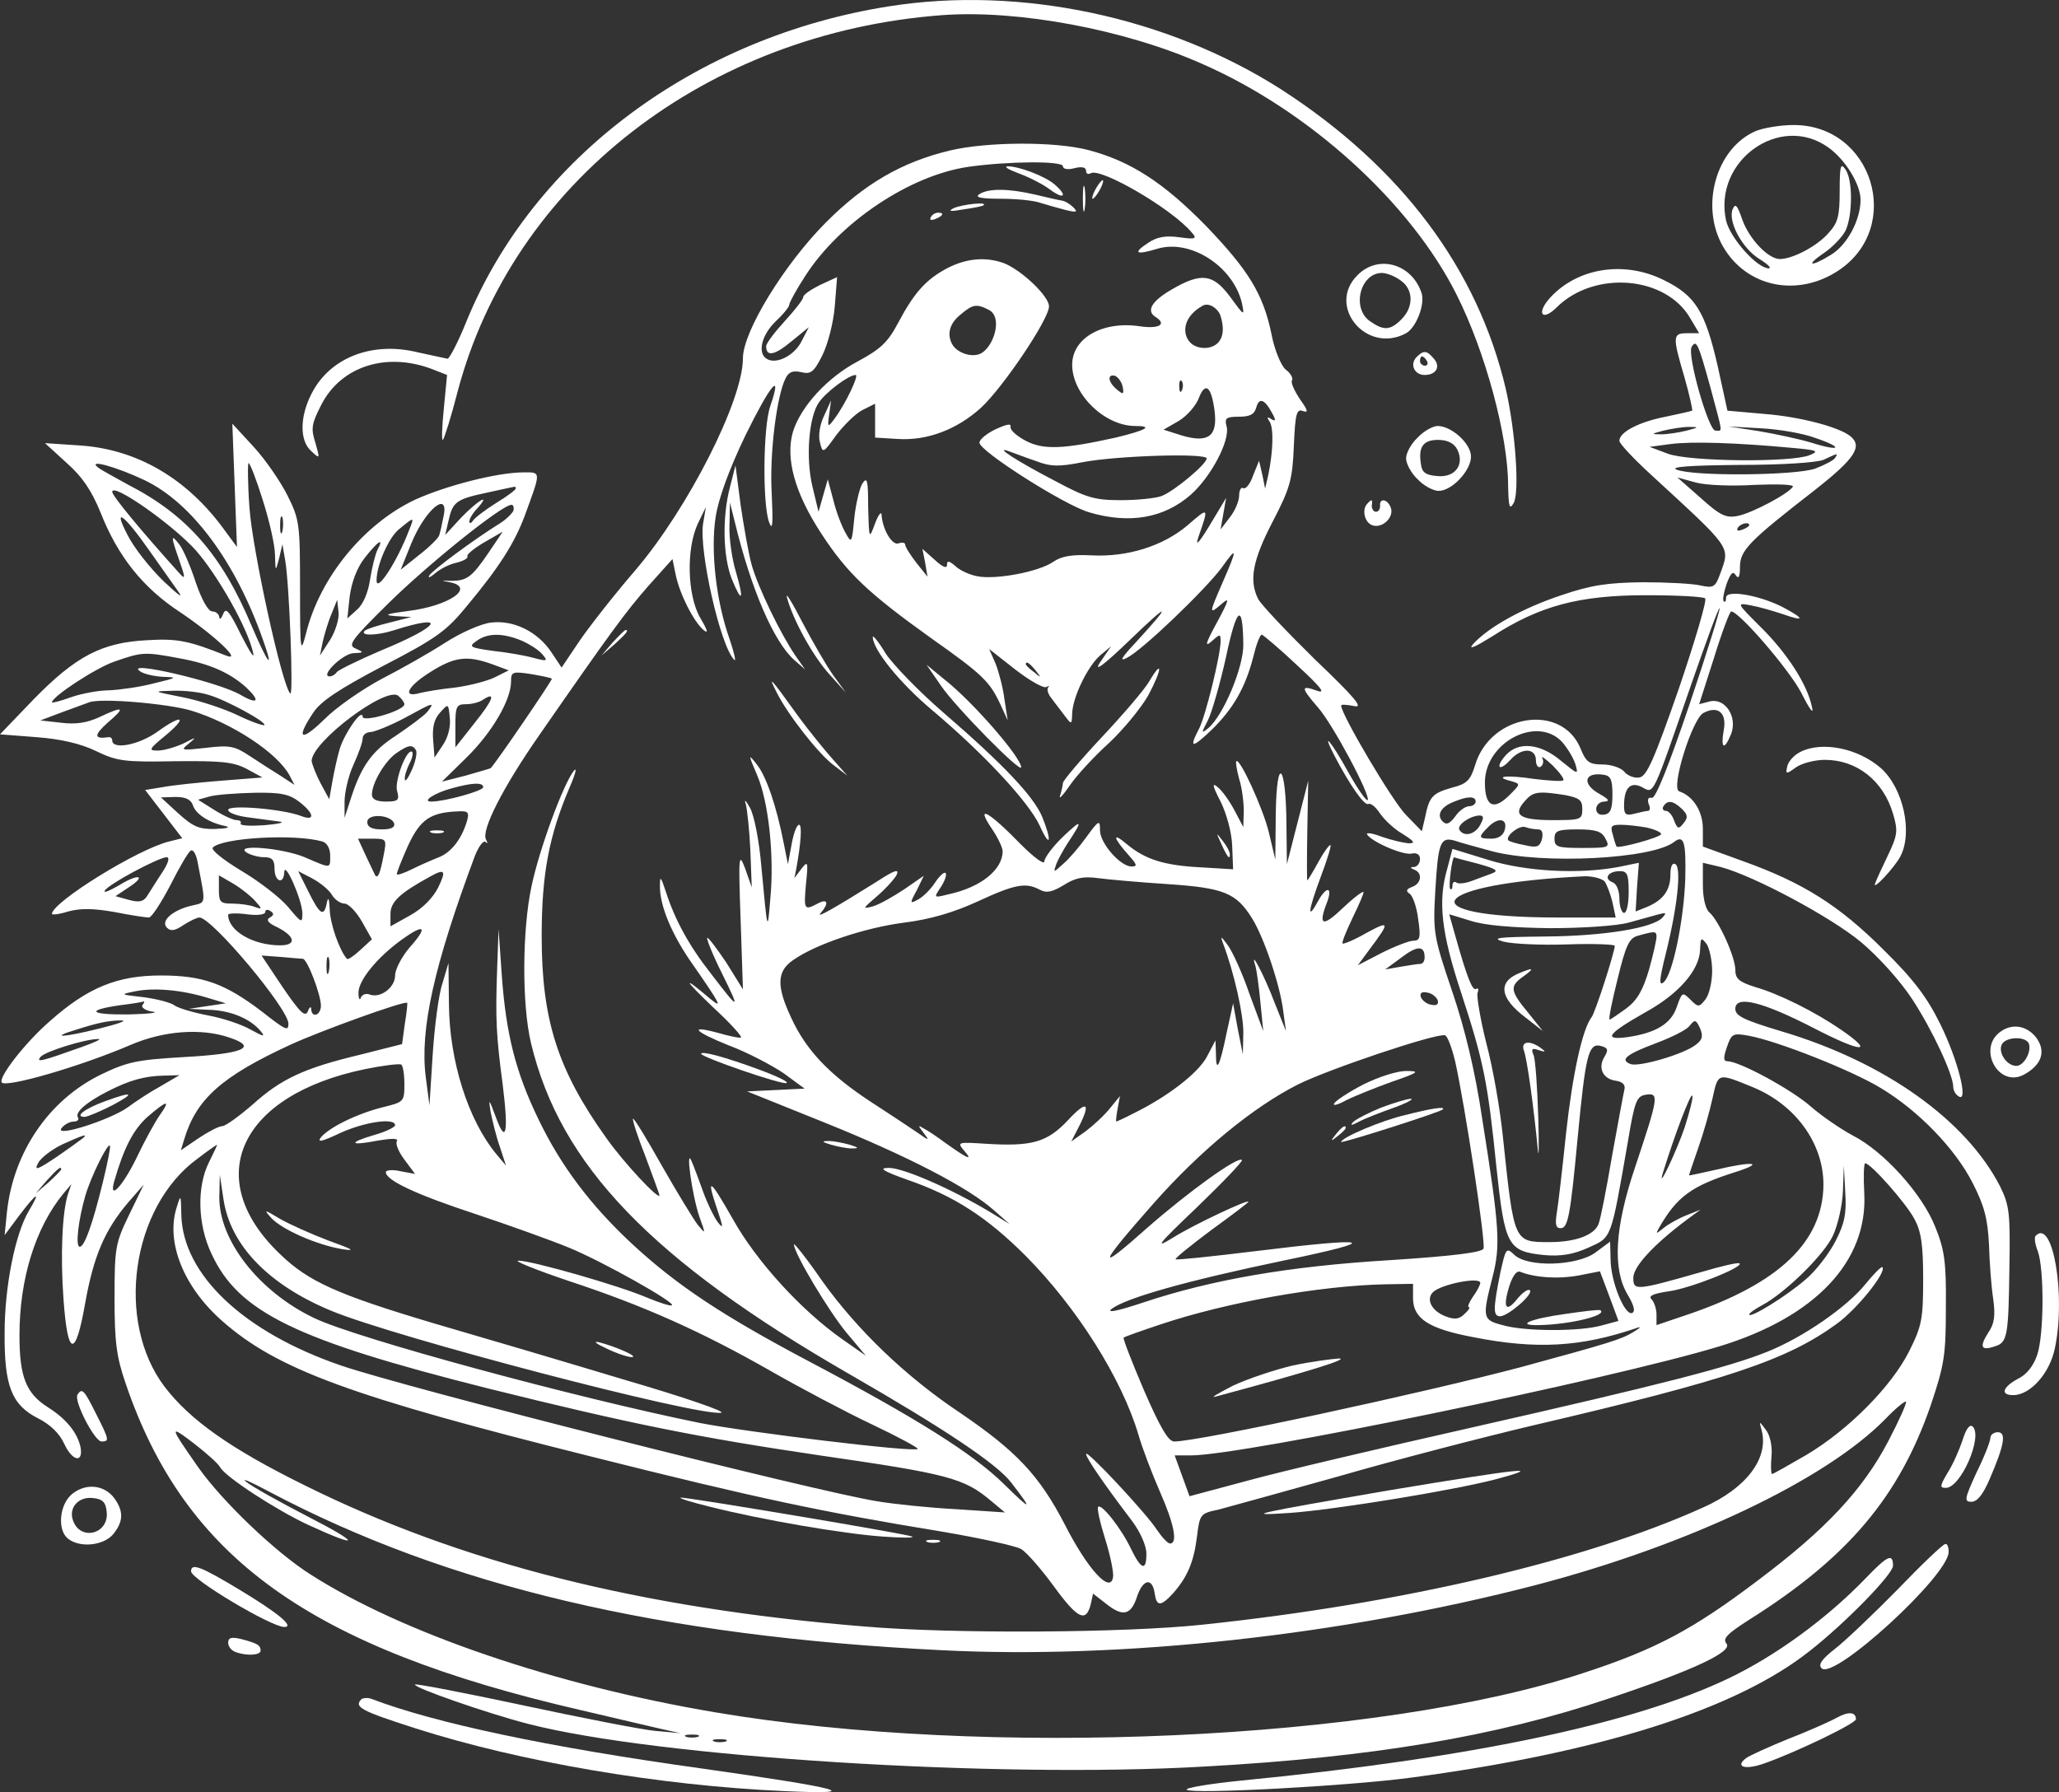 <?xml version="1.0" encoding="UTF-8" standalone="no"?>
<svg
   version="1.0"
   width="443.993pt"
   height="386.478pt"
   viewBox="0 0 443.993 386.478"
   preserveAspectRatio="xMidYMid"
   id="svg51"
   xmlns="http://www.w3.org/2000/svg"
   xmlns:svg="http://www.w3.org/2000/svg">
  <rect x="0" y="0" width="443.993" height="386.478" fill="#333333" stroke="none"/>
  <defs
     id="defs51" />
  <g
     transform="matrix(0.1,0,0,-0.1,-32.8,456.864)"
     fill="#000000"
     stroke="none"
     id="g51"
     style="fill:#ffffff">
    <path
       d="m 2245,4555 c -418,-66 -767,-327 -911,-679 -18,-45 -37,-81 -41,-81 -4,1 -33,7 -65,14 -98,24 -189,-12 -228,-89 -26,-50 -26,-102 -1,-124 19,-18 19,-17 9,18 -10,31 -8,41 13,82 43,84 143,115 243,75 l 28,-11 -7,-73 c -4,-39 -5,-70 -2,-67 3,3 18,50 32,105 119,449 536,773 1045,811 163,12 394,-31 560,-105 231,-101 450,-300 549,-498 62,-123 111,-305 111,-411 1,-47 3,-54 12,-38 13,23 4,154 -17,246 -61,259 -225,478 -483,645 -245,157 -564,225 -847,180 z"
       id="path1"
       style="fill:#ffffff" />
    <path
       d="m 4114,4286 c -86,-37 -121,-163 -70,-250 51,-87 160,-109 248,-51 142,94 74,315 -97,314 -27,0 -64,-6 -81,-13 z m 156,-35 c 37,-26 70,-80 70,-113 0,-44 -29,-98 -64,-119 -44,-27 -56,-24 -15,4 18,12 39,34 46,47 16,32 17,111 0,134 -10,14 -12,7 -12,-48 0,-55 -4,-68 -25,-91 -25,-28 -77,-55 -104,-55 -25,0 -66,43 -81,85 -11,32 -15,36 -21,22 -10,-27 21,-84 58,-107 18,-11 27,-20 20,-20 -25,0 -83,65 -92,103 -28,129 116,232 220,158 z"
       id="path2"
       style="fill:#ffffff" />
    <path
       d="m 2376,4244 c -104,-25 -184,-72 -266,-154 -90,-90 -180,-236 -180,-294 0,-91 -118,-323 -231,-456 -45,-52 -99,-121 -121,-153 l -39,-58 -22,33 c -30,45 -82,70 -130,64 -21,-2 -66,-22 -100,-44 -34,-22 -96,-57 -137,-78 -41,-22 -96,-60 -122,-86 -51,-50 -63,-44 -25,13 16,25 55,51 152,102 114,59 136,75 180,129 70,84 102,135 124,193 36,98 36,95 -1,95 -58,0 -169,-29 -235,-59 -110,-52 -205,-167 -235,-288 -12,-46 -13,-41 -13,96 0,139 -1,149 -27,201 -15,30 -48,78 -73,105 l -46,50 5,-133 5,-133 -28,38 c -80,110 -188,173 -311,181 l -75,5 46,-42 c 34,-30 54,-59 74,-108 37,-94 91,-162 172,-215 73,-49 136,-108 98,-93 -80,32 -105,37 -170,33 -97,-5 -153,-34 -244,-127 l -73,-76 78,-6 c 53,-4 96,-14 129,-30 45,-22 62,-24 169,-22 98,1 126,-1 155,-16 l 35,-19 -89,-7 c -50,-4 -107,-10 -127,-14 l -37,-6 40,-52 40,-52 -28,-7 c -67,-16 -251,-130 -253,-156 0,-3 16,-1 35,5 26,7 53,7 99,-1 35,-7 68,-12 75,-12 6,0 26,31 46,69 19,38 39,72 44,75 5,4 12,-7 15,-24 18,-93 19,-87 -11,-94 -41,-9 -70,-33 -55,-48 8,-8 17,-7 36,6 14,9 29,16 34,16 27,0 192,-197 192,-229 0,-17 -6,-14 -57,26 -80,61 -128,78 -218,78 -94,0 -158,-26 -240,-99 -52,-45 -112,-122 -103,-132 11,-11 170,35 277,81 72,31 153,37 214,16 63,-21 29,-35 -99,-42 -101,-6 -121,-10 -179,-38 -112,-55 -188,-167 -202,-296 l -5,-50 32,43 c 38,50 47,54 20,9 -29,-49 -52,-162 -52,-262 -1,-115 15,-156 72,-185 26,-13 47,-33 57,-56 17,-36 40,-41 35,-8 -6,32 -31,63 -71,88 -47,30 -61,66 -61,155 0,123 35,233 95,306 l 17,20 -7,-20 c -13,-39 -17,-134 -10,-229 9,-125 26,-127 47,-6 18,100 42,156 92,215 l 34,39 -31,-64 c -30,-62 -32,-71 -32,-180 0,-95 4,-127 24,-185 128,-376 396,-569 980,-704 69,-16 146,-34 171,-40 l 45,-10 -55,5 c -30,3 -158,28 -284,55 -126,27 -231,47 -233,45 -6,-6 158,-63 244,-85 279,-72 1012,-118 1458,-92 362,20 629,65 870,146 186,62 270,102 256,119 -9,11 1,21 51,53 211,133 321,264 389,460 30,89 33,109 33,213 1,97 -3,124 -23,173 -28,71 -111,163 -178,197 -26,14 -67,42 -91,63 -41,36 -153,97 -179,97 -9,0 -9,8 -1,31 10,29 13,30 47,24 61,-11 223,-75 285,-113 80,-48 160,-130 198,-205 25,-49 32,-76 35,-132 1,-38 5,-91 9,-117 5,-36 3,-54 -11,-74 -19,-30 -15,-39 14,-29 28,8 30,22 32,170 2,118 0,134 -20,175 -74,144 -250,269 -473,335 -80,24 -98,33 -98,48 0,30 58,16 172,-43 101,-52 130,-53 56,-2 -57,39 -133,77 -185,92 -35,11 -43,18 -43,37 0,28 -36,107 -56,124 -8,7 -14,30 -14,59 v 48 l 38,-9 c 72,-19 238,-108 303,-162 38,-32 85,-84 111,-124 43,-66 88,-162 88,-189 0,-7 5,-16 12,-20 21,-13 -2,79 -40,156 -28,57 -57,96 -122,160 -96,96 -174,145 -302,191 l -88,32 v 38 c 0,38 -21,71 -51,81 -19,6 28,156 52,169 32,17 51,0 44,-37 -7,-40 1,-45 16,-8 14,37 -13,78 -46,70 l -23,-6 32,100 c 17,55 34,100 37,100 17,0 124,-124 151,-175 19,-38 28,-49 23,-30 -10,48 -54,116 -111,172 -52,52 -52,52 -20,46 17,-3 48,-12 69,-19 48,-17 47,-10 -2,16 -52,26 -121,37 -121,20 0,-8 -2,-11 -5,-8 -3,2 0,19 6,37 9,24 14,29 20,19 6,-9 9,-3 9,18 0,36 20,56 163,167 85,67 102,93 75,115 -25,20 -109,42 -186,48 l -79,7 -21,96 c -27,118 -48,152 -115,185 -85,43 -186,28 -246,-37 -31,-34 -18,-53 14,-21 81,80 235,68 288,-24 l 19,-32 h -26 c -31,0 -32,-6 -6,-94 11,-38 18,-71 17,-73 -2,-1 -28,-7 -57,-13 -57,-11 -100,-33 -100,-52 0,-6 30,-38 67,-72 176,-162 172,-155 151,-213 -11,-31 -15,-33 -43,-27 -16,4 -73,7 -125,7 -75,-1 -111,-6 -175,-28 -82,-27 -158,-69 -191,-106 -11,-13 6,-5 43,18 101,65 186,88 330,88 67,0 125,-3 128,-7 4,-4 -22,-92 -57,-195 -53,-152 -69,-189 -85,-191 -11,-2 -26,4 -33,13 -7,8 -28,15 -46,15 -29,0 -36,5 -48,35 -41,98 -194,74 -227,-36 -10,-33 -18,-41 -50,-49 -42,-12 -49,-19 -58,-64 l -7,-30 -34,35 c -29,29 -140,217 -140,236 0,3 12,2 28,-1 21,-5 3,17 -85,101 -61,60 -116,118 -122,130 -20,40 -12,83 31,166 38,73 43,91 46,164 3,70 6,81 20,75 12,-4 10,2 -7,26 -12,18 -20,36 -17,40 3,5 -3,16 -14,24 -10,9 -24,43 -30,75 -18,88 -50,139 -141,234 -92,94 -163,140 -254,164 -73,19 -219,18 -299,-1 z m 244,-34 c 0,-6 11,-8 25,-4 16,4 25,2 25,-6 0,-6 4,-8 10,-5 21,13 176,-77 218,-128 12,-13 8,-15 -27,-10 -29,4 -48,1 -67,-12 -34,-22 -27,-27 19,-13 71,22 164,-37 183,-117 6,-29 5,-28 -25,13 -37,50 -62,54 -127,16 -43,-25 -55,-46 -34,-59 25,-16 7,-26 -34,-20 -80,12 -146,-25 -146,-83 0,-64 70,-132 136,-132 40,0 24,-9 -42,-25 -113,-25 -156,-27 -194,-7 -19,10 -34,23 -33,30 2,8 -8,6 -32,-5 -19,-9 -35,-22 -35,-29 0,-18 182,-134 236,-150 87,-26 162,-13 220,38 43,38 85,117 77,147 -5,18 -1,21 27,21 23,0 33,5 37,20 6,22 18,18 34,-12 9,-16 8,-19 -2,-13 -8,6 -10,4 -3,-6 9,-15 7,-65 -3,-114 l -7,-30 -6,30 -7,30 -13,-32 c -6,-18 -16,-30 -21,-27 -5,3 -9,-5 -9,-16 0,-12 -9,-33 -20,-47 l -20,-26 6,34 6,34 -27,-45 c -29,-49 -41,-64 -33,-40 23,66 23,66 -23,26 -53,-45 -130,-69 -207,-65 -41,2 -64,-1 -83,-14 -32,-22 -125,-39 -164,-31 -16,3 -38,13 -47,22 -14,12 -18,12 -18,2 0,-8 -10,-4 -26,11 l -27,24 6,-30 5,-30 -24,30 c -13,17 -24,34 -24,39 0,4 -6,6 -14,3 -14,-6 -35,30 -37,61 0,9 -7,1 -14,-18 -13,-35 -13,-35 -15,35 0,59 -2,67 -13,50 -6,-11 -14,-45 -17,-75 -5,-53 -6,-54 -19,-30 -8,14 -20,45 -26,70 l -12,45 -10,-35 -10,-35 -13,54 c -15,62 -8,151 14,182 15,22 64,59 79,59 8,0 -22,-63 -46,-95 -14,-19 -15,-18 -11,10 l 4,30 -15,-33 c -9,-18 -13,-43 -9,-57 6,-25 7,-24 35,15 16,21 41,46 56,54 l 28,14 v -37 -36 l 49,-3 c 63,-4 127,20 179,67 47,43 147,191 147,219 0,22 -59,78 -97,93 -38,14 -80,11 -121,-10 -46,-24 -72,-52 -107,-118 -22,-42 -38,-57 -86,-83 -67,-35 -124,-98 -141,-152 -17,-58 4,-133 61,-220 56,-86 102,-129 236,-225 112,-79 127,-94 150,-143 l 16,-35 -7,45 c -3,25 -12,59 -19,77 l -14,32 56,-44 c 31,-24 61,-41 67,-38 6,3 8,3 4,-1 -3,-4 0,-15 8,-24 7,-10 20,-26 28,-37 15,-20 15,-19 16,5 1,35 33,101 60,125 l 24,20 -24,-35 c -15,-23 9,-5 66,50 86,83 90,79 9,-9 -29,-31 -34,-40 -17,-31 33,16 169,147 204,194 34,48 35,43 3,-30 -30,-69 -31,-72 -3,-48 18,16 17,10 -10,-40 -24,-44 -27,-54 -12,-41 19,17 20,17 20,1 0,-30 -32,-160 -46,-188 -23,-44 -16,-44 27,-3 47,46 73,92 90,159 6,25 14,46 18,46 3,-1 38,-30 76,-66 51,-47 63,-62 43,-55 -36,13 -35,7 2,-36 32,-36 115,-192 107,-200 -3,-2 -22,25 -42,61 -37,67 -59,92 -29,34 33,-63 65,-109 73,-103 5,2 16,-7 25,-21 10,-14 31,-34 49,-44 25,-16 28,-20 12,-20 -11,1 -37,7 -57,14 -21,8 -35,10 -32,5 10,-16 79,-46 97,-41 10,2 17,-2 17,-12 0,-9 -6,-16 -12,-17 -10,0 -10,-2 0,-6 18,-7 15,-30 -5,-37 -13,-5 -14,-9 -5,-15 6,-4 15,-28 18,-54 6,-40 4,-47 -10,-47 -9,0 -40,-12 -68,-26 l -52,-27 25,34 c 45,60 44,63 -6,36 -26,-15 -50,-25 -52,-23 -2,2 8,27 22,56 14,29 25,54 23,55 -2,2 -23,-14 -46,-36 -43,-41 -52,-36 -32,15 12,33 -2,34 -20,1 -24,-44 -21,-20 5,50 14,37 24,69 22,71 -2,2 -14,-14 -26,-36 -12,-22 -23,-40 -24,-40 -1,0 -1,48 0,107 l 2,108 -23,-90 -23,-90 -1,87 c -1,130 -21,150 -23,23 l -1,-100 -14,59 c -13,53 -63,161 -70,153 -2,-2 1,-19 6,-38 6,-18 10,-50 10,-69 l -1,-35 -19,36 c -10,19 -26,42 -36,50 -13,11 -12,4 6,-31 13,-26 24,-67 25,-95 l 2,-51 -66,4 c -83,4 -123,17 -163,50 -33,28 -30,14 5,-25 17,-19 18,-23 5,-23 -24,0 -68,50 -68,78 0,23 -2,23 -29,-14 -15,-21 -38,-48 -50,-58 -22,-20 -22,-20 -15,0 4,10 15,30 24,44 34,51 32,54 -9,15 -22,-21 -41,-46 -41,-54 0,-8 -22,8 -51,37 -68,70 -98,87 -64,36 14,-20 25,-43 25,-51 0,-40 -47,-78 -117,-93 -32,-8 -32,-8 -16,16 9,14 13,27 10,30 -3,3 -13,-6 -23,-21 -9,-14 -25,-30 -36,-36 -18,-10 -19,-9 -3,20 l 15,31 -42,-29 c -24,-16 -54,-33 -68,-37 -23,-6 -22,-5 8,21 18,15 37,36 43,46 7,15 -3,12 -43,-14 -91,-57 -133,-81 -120,-67 18,21 15,32 -7,20 -29,-15 -30,-14 -25,43 5,48 4,50 -10,32 l -15,-20 4,20 c 10,55 13,95 6,95 -5,0 -12,-19 -16,-42 l -8,-43 -9,45 c -16,82 -38,145 -58,170 -19,24 -19,23 1,-24 24,-56 37,-172 28,-266 -6,-73 -6,-73 -19,67 -5,60 -16,114 -25,130 -9,16 -13,19 -9,8 3,-11 8,-56 10,-100 l 3,-80 -14,40 c -14,37 -15,30 -10,-110 l 5,-150 -36,58 c -21,31 -39,55 -41,53 -2,-2 12,-37 32,-77 40,-81 38,-81 -24,0 -48,61 -78,117 -97,176 -11,33 -13,36 -13,14 -1,-42 25,-106 72,-172 59,-85 64,-95 36,-72 -61,52 -57,42 6,-18 39,-36 66,-66 60,-66 -5,-1 -27,4 -48,10 -66,18 -52,3 23,-27 40,-15 93,-43 118,-60 l 45,-33 -62,-3 -62,-3 169,-68 c 176,-71 308,-139 364,-189 l 33,-29 -44,27 c -82,49 -185,94 -216,94 -23,0 -15,-6 38,-25 102,-35 173,-81 257,-165 110,-111 207,-264 243,-386 8,-28 29,-83 46,-122 31,-70 39,-112 22,-112 -5,0 -17,13 -28,29 -22,35 -153,175 -153,164 0,-9 41,-68 98,-143 19,-25 32,-55 32,-72 0,-38 -11,-35 -33,10 -20,43 -64,99 -71,91 -3,-3 4,-34 15,-69 11,-35 19,-73 17,-83 -6,-36 -55,18 -104,114 -55,106 -104,158 -226,241 -117,78 -221,178 -297,284 -33,48 -61,83 -61,79 0,-19 75,-144 113,-190 l 42,-50 -50,35 c -90,63 -187,170 -237,260 -50,88 -58,93 -33,19 13,-38 13,-42 0,-25 -8,11 -22,40 -31,65 -9,25 -20,55 -25,66 -13,31 1,-73 17,-120 14,-39 14,-39 -4,-17 -9,12 -44,69 -77,127 -32,57 -60,103 -62,101 -2,-2 10,-39 27,-82 16,-43 30,-81 30,-83 0,-12 -77,70 -115,124 -105,147 -139,255 -139,435 0,134 16,217 60,320 13,30 17,46 9,36 -23,-30 -74,-168 -91,-249 -20,-94 -21,-254 -1,-338 63,-263 260,-468 687,-714 205,-118 317,-193 348,-233 48,-62 45,-63 -15,-4 -67,66 -190,143 -421,265 -187,99 -285,164 -382,254 -89,83 -153,168 -201,268 -49,101 -70,184 -79,310 l -7,100 -3,-85 c -4,-109 -2,-145 12,-251 13,-104 7,-130 -15,-69 -15,40 -16,41 -11,10 4,-19 12,-53 20,-75 l 13,-40 -21,25 c -61,74 -101,201 -102,323 l -1,89 -13,-44 c -8,-23 -17,-92 -21,-153 l -7,-110 -8,61 c -13,103 18,241 106,477 8,20 18,34 23,30 4,-5 5,-2 1,5 -11,19 35,111 116,227 154,222 185,264 234,320 l 52,58 7,-34 c 9,-43 39,-101 60,-119 11,-9 9,-1 -7,26 -28,48 -31,149 -5,204 l 17,35 -6,-36 c -9,-58 37,-263 67,-293 5,-6 0,15 -10,45 -29,81 -41,190 -30,262 6,40 29,103 64,176 54,110 81,143 54,64 -16,-45 -17,-217 -2,-252 7,-18 8,-1 5,64 -5,86 11,211 30,248 7,14 16,17 34,13 20,-5 27,0 45,36 12,24 24,70 27,106 l 5,63 -37,-17 c -20,-10 -36,-21 -36,-26 0,-5 -18,-28 -40,-52 -22,-24 -40,-48 -40,-54 0,-23 18,-20 54,10 l 38,31 -16,-31 c -16,-31 -55,-50 -75,-37 -20,12 -11,51 19,80 17,16 30,32 30,37 0,4 15,32 34,61 74,116 226,218 353,236 85,12 203,13 203,1 z m -159,-310 c 29,-16 10.714,-75.772 -15.738,-92.398 -18.72,-11.767 -52.915,-0.954 -63.753,18.318 C 2370.657,3845.22 2373,3869 2399,3890 c 27,23 35,24 62,10 z m 498.617,-11.745 c 21.526,-67.457 -29.237,-77.852 -54.958,-65.546 -26.656,12.753 -34.419,58.309 17.154,86.973 14.227,7.264 33.4,-7.628 37.803,-21.427 z M 4016,3734 c 28,-105 27,-94 11,-94 -15,0 -62,165 -51,181 10,16 14,7 40,-87 z m -1267,0 c 3,-16 1,-17 -13,-5 -19,16 -21,34 -3,29 6,-3 14,-13 16,-24 z m 128,-6 c -3,-8 -6,-5 -6,6 -1,11 2,17 5,13 3,-3 4,-12 1,-19 z m 70,-45 c 7,-55 -13,-70 -69,-54 l -41,13 33,19 c 18,11 37,33 43,49 14,36 27,26 34,-27 z m 1018,-43 c -16,-4 -41,-8 -55,-8 -22,0 -22,1 5,8 17,4 41,8 55,8 22,0 22,-1 -5,-8 z m 278,-16 c 62,-21 54,-30 -9,-10 -27,8 -78,19 -114,25 l -65,10 70,-4 c 39,-2 92,-11 118,-21 z m -53,-21 c 57,-5 62,-7 40,-16 -39,-16 -258,-14 -305,3 l -40,15 45,6 c 45,6 141,3 260,-8 z m -1627,-29 c 31,-12 50,-12 100,-2 74,14 267,20 267,8 0,-12 -69,-70 -97,-81 -13,-5 -53,-9 -88,-9 -56,0 -74,5 -141,41 -83,43 -137,78 -99,64 11,-4 37,-14 58,-21 z m 1722,7 c -3,-5 -22,-15 -43,-23 -43,-15 -264,-17 -299,-2 -14,6 30,9 135,10 93,0 167,5 182,11 32,15 32,15 25,4 z M 640,3533 c 102,-49 196,-176 255,-344 25,-70 11,-53 -24,29 -65,155 -140,240 -266,305 -27,15 -57,31 -65,37 -26,20 39,2 100,-27 z m 255,-44 c 14,-44 26,-97 26,-117 1,-37 1,-37 9,-7 l 7,30 6,-35 c 9,-51 18,-294 11,-287 -18,17 -82,312 -88,400 -4,53 -4,97 -2,97 3,0 17,-36 31,-81 z m 3217,34 c 48,2 85,1 82,-4 -9,-15 -88,-57 -119,-63 -25,-5 -38,1 -80,39 l -50,44 40,-11 c 22,-6 79,-8 127,-5 z M 751,3381 c 47,-54 112,-168 123,-221 3,-14 -8,4 -26,39 -26,53 -33,61 -39,45 -4,-10 -8,-13 -8,-6 -1,6 -7,12 -15,12 -9,0 -23,25 -36,63 -11,34 -27,71 -35,81 -19,25 -19,19 0,-35 12,-34 13,-41 2,-29 -83,92 -147,169 -147,178 0,21 131,-71 181,-127 z m 689,134 c 0,-3 -19,-17 -42,-31 -24,-15 -46,-32 -50,-38 -4,-6 -8,-7 -8,-2 0,5 7,18 17,28 31,35 2,18 -34,-19 l -35,-38 7,30 c 9,41 16,47 82,61 32,7 59,13 61,13 1,1 2,-1 2,-4 z m -156,-62 c -3,-16 -7,-33 -9,-39 -2,-6 -21,-25 -43,-42 l -40,-32 23,57 c 31,75 83,116 69,56 z m 151,14 c -3,-6 -16,-19 -29,-27 -58,-36 -145,-101 -152,-112 -4,-7 1,-5 12,4 10,9 31,20 46,23 16,4 26,10 24,14 -3,3 14,17 36,30 l 40,23 -31,-46 c -36,-53 -47,-60 -81,-60 -22,1 -22,1 -2,-3 56,-11 -1,-51 -90,-62 -47,-6 -54,-9 -28,-11 l 35,-2 -47,-12 c -25,-6 -50,-14 -54,-18 -10,-11 27,-10 62,1 119,38 103,10 -26,-43 -49,-21 -92,-42 -96,-47 -3,-5 -10,-9 -15,-9 -22,0 28,49 51,50 23,1 23,2 5,10 -18,7 -10,18 70,97 84,83 245,213 266,213 4,0 6,-6 4,-13 z m -784,-87 c 21,-30 48,-68 60,-85 14,-19 3,-11 -30,20 -29,28 -64,72 -78,100 -33,63 -8,45 48,-35 z m 286,43 c -3,-10 -5,-4 -5,12 0,17 2,24 5,18 2,-7 2,-21 0,-30 z m 273,2 c -25,-66 -70,-136 -70,-108 0,33 26,92 48,110 34,28 34,28 22,-2 z m 2890,11 c 0,-2 -7,-7 -16,-10 -8,-3 -12,-2 -9,4 6,10 25,14 25,6 z m -2958,-53 c -5,-10 -12,-39 -16,-64 -4,-28 -15,-54 -28,-65 l -21,-19 5,47 c 4,30 15,61 32,83 29,37 43,46 28,18 z m -102,-194 -22,-34 6,30 c 4,17 12,44 19,60 l 12,30 3,-26 c 2,-15 -7,-42 -18,-60 z m 1969,-10 c 1,-48 -43,-154 -76,-181 -15,-12 -15,-11 0,18 8,16 26,78 39,137 23,108 36,117 37,26 z m 962,-130 c -44,-130 -73,-203 -81,-201 -8,2 -10,-3 -7,-13 4,-8 3,-15 -1,-15 -4,0 -17,-3 -29,-6 -19,-5 -23,-2 -23,17 0,39 14,53 39,40 26,-14 21,-24 106,222 32,92 59,166 61,164 2,-2 -27,-95 -65,-208 z m -2518,138 c 18,-8 38,-21 45,-30 12,-14 10,-15 -20,-7 -18,5 -58,12 -87,15 -50,7 -53,9 -36,21 24,18 57,18 98,1 z m -738,-38 c 66,-12 108,-31 143,-62 32,-30 27,-39 -11,-17 -47,28 -254,76 -217,51 8,-6 31,-11 50,-12 32,-1 30,-2 -20,-14 -30,-8 -74,-14 -96,-15 -23,0 -60,-7 -83,-15 -22,-8 -41,-13 -41,-11 0,12 94,74 135,88 60,21 65,21 140,7 z m 675,-13 35,-13 -30,-15 c -16,-8 -55,-18 -85,-22 -30,-3 -65,-9 -77,-12 -39,-11 -26,15 24,46 51,32 78,36 133,16 z m 1171,-13 c 13,-16 12,-17 -3,-4 -10,7 -18,15 -18,17 0,8 8,3 21,-13 z m -1043,-18 c 2,-2 -120,-181 -132,-193 -2,-1 -26,-8 -54,-16 l -51,-13 53,52 c 55,54 96,124 96,164 0,21 3,22 43,16 23,-4 43,-8 45,-10 z m -740,-35 c 36,-10 126,-59 120,-65 -2,-2 -28,7 -57,21 -29,14 -83,32 -119,39 -65,13 -66,13 -22,14 25,1 60,-3 78,-9 z m 422,-20 c 0,-14 -90,-40 -90,-27 -1,19 -38,-34 -49,-68 -5,-16 -12,-48 -16,-70 l -7,-40 -19,35 c -10,19 -18,41 -19,47 -1,41 161,163 187,141 7,-6 13,-14 13,-18 z m 151,-41 -41,-52 v 47 c 0,41 2,46 23,46 12,0 29,4 37,10 28,18 22,0 -19,-51 z m -610,27 c 88,-27 185,-91 211,-139 l 11,-21 -29,19 c -16,10 -46,29 -67,43 -33,22 -44,24 -94,18 -54,-6 -57,-6 -38,9 18,15 17,15 -12,0 -18,-8 -42,-15 -55,-15 -20,0 -19,3 15,31 51,42 39,49 -15,10 -40,-29 -98,-40 -98,-19 0,4 -3,7 -7,7 -33,-5 -33,4 -3,31 40,34 35,37 -18,12 -26,-12 -50,-16 -82,-12 l -45,5 45,17 c 25,9 52,19 60,22 25,10 172,-3 221,-18 z m 508,-3 c -8,-9 -38,-31 -66,-50 -53,-34 -76,-66 -99,-138 l -13,-40 v 35 c 0,19 8,55 19,79 11,24 20,49 20,57 0,8 8,14 18,14 9,1 42,14 72,30 64,35 67,36 49,13 z m 34,-71 -18,-27 -3,38 c -2,27 2,45 15,59 18,20 18,20 21,-12 2,-19 -4,-42 -15,-58 z m 2414,6 c 11,-13 24,-34 28,-47 7,-24 6,-23 -31,7 -45,38 -92,42 -119,12 -10,-11 -16,-22 -13,-25 3,-3 13,4 23,15 24,27 55,26 55,-1 0,-11 5,-17 10,-14 6,4 7,12 4,18 -4,7 6,0 22,-15 15,-15 26,-30 23,-32 -2,-3 -31,-1 -64,3 -59,9 -88,5 -48,-5 20,-6 20,-6 -4,-30 -34,-34 -53,-25 -53,27 0,87 113,146 167,87 z m -2472,-17 c 3,-6 -1,-25 -9,-43 -8,-18 -15,-27 -15,-20 -1,7 4,22 10,34 6,11 8,22 6,25 -11,10 -38,-60 -33,-83 6,-21 3,-24 -24,-24 -20,0 -30,5 -30,15 0,25 28,72 52,89 26,18 35,20 43,7 z m 2580,-96 c 0,-30 -4,-41 -17,-43 -11,-2 -18,3 -18,12 0,9 8,16 18,16 12,1 9,5 -10,16 -39,21 -35,48 7,42 16,-2 20,-10 20,-43 z m -2435,16 c 0,-8 -83,-31 -112,-31 -21,0 6,18 42,28 46,13 70,14 70,3 z m -396,-32 c 32,-25 34,-42 3,-30 -39,15 -157,25 -157,13 0,-6 19,-13 43,-16 23,-3 53,-7 67,-9 14,-2 0,-5 -32,-8 -31,-2 -54,-1 -51,4 2,4 -2,7 -9,7 -7,0 -29,10 -48,22 l -35,22 25,7 c 14,4 57,7 96,8 58,1 76,-3 98,-20 z m 2729,15 c 31,-6 37,-11 37,-30 0,-23 -3,-24 -64,-24 -71,0 -87,11 -60,41 18,21 29,22 87,13 z M 744,2832 c 6,-19 35,-38 71,-45 11,-3 1,-5 -23,-6 -35,-1 -48,5 -80,34 l -37,34 32,1 c 22,0 33,-6 37,-18 z m 2766,8 c 0,-5 -6,-10 -14,-10 -8,0 -22,-10 -30,-22 -12,-16 -19,-19 -27,-11 -14,14 -4,32 25,43 29,12 46,12 46,0 z m 445,-16 c 13,-13 13,-19 3,-31 -10,-13 -13,-12 -20,6 -4,12 -12,21 -18,21 -6,0 -8,5 -5,10 9,14 21,12 40,-6 z m -2620,-26 c -12,-40 -35,-69 -63,-79 -15,-6 -40,-17 -56,-25 -16,-8 -31,-13 -32,-11 -2,1 9,28 23,60 27,59 49,74 111,76 20,1 22,-3 17,-21 z m -157,-5 c 2,-9 -7,-13 -27,-13 -21,0 -31,5 -31,16 0,19 51,16 58,-3 z m 2342,-3 c -11,-21 -35,-27 -45,-11 -6,10 22,30 43,31 10,0 10,-5 2,-20 z m 53,-10 c -3,-13 -14,-20 -29,-20 -28,0 -29,3 -8,24 22,23 43,20 37,-4 z m 72,0 c 8,0 11,-7 8,-21 -5,-17 -11,-19 -37,-13 -17,3 -33,8 -35,10 -9,8 23,34 36,29 8,-3 21,-5 28,-5 z m 234,4 c 17,-4 31,-10 31,-14 0,-7 -92,-32 -96,-27 -1,1 -5,12 -8,25 -6,19 -4,22 17,22 14,0 39,-3 56,-6 z m -89,-24 c 10,-19 8,-20 -50,-20 -53,0 -60,2 -60,20 0,17 7,20 50,20 39,0 52,-4 60,-20 z m -2767,-6 c 10,-3 17,-15 17,-30 0,-29 3,-29 -55,-4 -48,20 -154,29 -125,10 8,-5 25,-10 38,-10 17,0 22,-6 22,-25 0,-28 20,-35 21,-7 1,25 38,-59 39,-88 0,-23 -1,-23 -31,13 -17,20 -62,55 -101,78 -38,23 -66,45 -61,50 21,21 175,30 236,13 z m 132,-31 c -7,-37 -12,-50 -18,-42 -1,2 -10,21 -20,42 l -17,37 h 31 c 31,0 31,-1 24,-37 z m 2390,10 c 109,-29 346,-17 393,20 21,16 26,1 24,-80 -3,-88 -27,-207 -47,-223 -10,-8 -9,6 5,62 25,100 34,184 21,193 -7,4 -11,-5 -11,-22 0,-34 -15,-55 -50,-70 l -25,-10 3,52 4,53 -44,-9 c -85,-16 -199,-10 -280,15 l -78,24 -11,-42 c -21,-71 -13,-139 30,-269 48,-147 57,-190 76,-377 18,-168 24,-180 103,-188 35,-3 62,1 95,16 51,23 48,15 85,227 15,90 19,100 40,103 28,4 26,-6 -24,-156 -44,-130 -49,-219 -17,-274 15,-25 18,-38 10,-41 -16,-5 -46,69 -46,116 l -1,38 -31,-23 c -40,-30 -148,-33 -176,-5 -17,16 -18,14 -30,-40 -15,-76 -16,-93 0,-93 18,1 72,48 64,56 -3,4 -15,-4 -26,-17 -25,-32 -33,-22 -19,24 7,23 16,36 24,33 33,-13 83,-16 126,-8 l 46,9 20,-53 20,-54 -37,-10 c -47,-13 -166,-13 -213,1 -43,11 -44,16 -22,102 18,70 16,105 -22,344 -15,101 -37,193 -65,275 -40,118 -41,127 -36,215 6,105 11,117 41,109 11,-4 48,-14 81,-23 z M 677,2686 c -12,-18 -26,-41 -32,-50 -8,-12 -17,-14 -39,-8 l -29,8 27,18 c 42,27 23,32 -20,5 -21,-12 -34,-17 -30,-11 8,14 115,71 133,72 8,0 4,-13 -10,-34 z m 2838,20 c 39,-11 46,-15 30,-21 -11,-4 -30,-11 -43,-16 -13,-5 -28,-7 -33,-4 -5,4 -9,1 -9,-6 0,-7 -2,-10 -5,-7 -4,4 4,69 9,68 0,-1 24,-7 51,-14 z m -2472,-66 c 6,-11 19,-20 28,-20 8,0 25,-17 37,-38 l 22,-39 -25,-23 c -14,-13 -27,-22 -29,-19 -16,18 -36,75 -37,106 -1,23 -3,29 -6,16 -6,-33 -15,-28 -40,23 l -22,44 29,-15 c 17,-9 36,-24 43,-35 z m 230,15 c -11,-22 -33,-45 -60,-60 l -43,-24 v 27 c 0,26 21,45 85,80 32,18 36,14 18,-23 z m 2567,-10 c 0,-25 -4,-45 -10,-45 -5,0 -10,14 -10,30 0,18 -6,33 -15,36 -20,8 -9,24 16,24 16,0 19,-7 19,-45 z M 878,2626 c 16,-18 16,-19 -1,-13 -10,4 -32,7 -48,7 -26,0 -29,3 -29,31 v 30 l 31,-18 c 17,-10 38,-27 47,-37 z m 1968,36 c 121,-8 148,-19 182,-74 26,-42 60,-143 67,-199 l 6,-44 -24,60 c -23,61 -55,121 -42,81 3,-11 8,-47 11,-80 l 6,-61 -30,81 c -15,44 -37,92 -47,105 -14,19 -16,20 -10,4 24,-63 45,-156 44,-195 l -1,-45 -11,55 -10,55 -14,-64 c -15,-73 -23,-88 -23,-45 l -1,29 -19,-36 c -19,-35 -85,-86 -159,-122 -19,-10 -35,-17 -36,-17 -1,0 0,12 3,28 l 5,27 -22,-27 c -12,-15 -36,-37 -52,-49 l -31,-22 16,31 c 27,53 18,59 -23,15 -45,-48 -78,-57 -176,-51 -63,4 -64,4 -47,-16 19,-22 6,-16 -43,19 -16,12 -37,26 -45,30 -13,8 -13,7 0,-10 13,-17 12,-17 -15,2 -16,11 -63,42 -103,68 -86,57 -136,109 -168,179 -32,68 -31,100 4,124 48,34 154,70 240,81 56,7 107,22 159,46 80,37 103,41 133,25 15,-8 27,-5 52,10 25,16 43,19 73,15 22,-3 90,-9 151,-13 z m 942,6 c 5,-7 13,-28 17,-45 l 7,-33 h -129 c -325,1 -274,73 63,89 17,0 36,-5 42,-11 z M 910,2590 c -9,-5 -4,-12 16,-21 39,-20 42,-39 6,-39 -58,0 -112,31 -112,66 0,3 18,4 40,1 23,-3 40,-1 40,5 0,5 5,6 11,2 8,-5 8,-9 -1,-14 z m 2760,-23 c 70,0 145,5 170,12 25,7 54,15 65,18 16,4 17,3 8,-7 -21,-23 -127,-40 -253,-41 -102,-1 -118,-3 -90,-11 19,-5 81,-8 138,-6 56,2 102,0 102,-3 0,-13 -42,-144 -50,-154 -20,-26 -41,-123 -55,-250 -8,-77 -17,-155 -20,-172 -4,-25 -2,-33 8,-33 16,0 21,24 37,195 17,178 23,205 50,198 15,-4 17,-8 8,-23 -15,-24 -4,-48 24,-52 15,-2 21,-9 19,-18 -2,-8 -14,-73 -27,-145 -12,-71 -25,-137 -29,-146 -9,-24 -50,-39 -105,-39 -78,0 -77,-2 -101,225 -6,61 -22,152 -36,204 -13,52 -21,101 -19,108 3,8 2,12 -3,9 -8,-5 -20,26 -45,115 l -13,46 46,-14 c 30,-10 90,-15 171,-16 z m -2459,-42 c -17,-20 -31,-47 -31,-60 0,-26 -32,-50 -55,-41 -8,3 -16,0 -19,-7 -2,-7 -5,-2 -5,10 -1,26 39,76 93,115 50,36 58,29 17,-17 z m 2689,23 c 0,-6 -7,-38 -16,-70 -13,-44 -25,-66 -49,-84 -18,-13 -34,-24 -36,-24 -3,0 5,39 17,87 18,74 25,89 45,94 36,10 39,10 39,-3 z m 120,-73 c 0,-23 -6,-50 -14,-61 -14,-18 -16,-18 -33,-1 -17,17 -18,16 -29,-15 -12,-37 -45,-57 -107,-66 -53,-7 -43,7 38,53 73,40 117,91 119,135 1,27 2,28 14,13 6,-9 12,-35 12,-58 z m -620,29 c 0,-8 -4,-14 -9,-14 -5,0 -24,-3 -42,-6 l -34,-6 34,25 c 35,27 51,27 51,1 z m -2419,-3 c 10,-1 39,-78 39,-101 0,-21 -20,-28 -21,-7 0,6 -4,4 -7,-5 -6,-14 -17,-3 -54,51 l -46,69 41,-3 c 23,-2 45,-4 48,-4 z m 56,-28 c -3,-10 -5,-4 -5,12 0,17 2,24 5,18 2,-7 2,-21 0,-30 z m -262,-56 40,-12 -40,-6 -40,-6 43,-2 c 46,-1 90,-19 112,-46 11,-13 6,-12 -21,3 -19,11 -60,25 -93,31 -32,6 -64,16 -71,21 -7,6 -37,14 -66,18 -53,6 -53,6 -19,13 41,8 99,3 155,-14 z m 2653,-5 c 3,-9 -2,-13 -14,-10 -9,1 -19,9 -22,16 -3,9 2,13 14,10 9,-1 19,-9 22,-16 z M 635,2401 c -3,-5 7,-12 22,-14 16,-2 -8,-5 -51,-6 -85,-1 -95,9 -18,20 26,3 48,7 50,8 2,0 1,-3 -3,-8 z m 566,-40 -6,-44 -91,-23 c -121,-29 -170,-52 -232,-108 -29,-25 -58,-46 -65,-46 -7,0 -30,-12 -51,-26 l -38,-26 7,23 c 26,87 80,136 230,205 63,29 245,95 251,90 1,-1 -1,-21 -5,-45 z m -661,-11 c -77,-19 -107,-20 -48,-2 47,15 70,20 98,20 14,0 -9,-8 -50,-18 z m 3444,-35 c -26,-20 -122,-48 -140,-41 -24,9 -9,21 55,45 32,12 65,28 72,37 12,15 14,14 23,-5 7,-17 5,-25 -10,-36 z m -518,-36 c 21,-94 66,-390 61,-403 -3,-8 -63,-16 -203,-25 -216,-13 -383,-42 -530,-91 -54,-18 -81,-24 -69,-14 32,24 164,61 370,104 218,45 195,52 -64,20 -90,-11 -166,-19 -168,-17 -2,2 33,30 77,63 44,32 80,59 80,61 0,6 -117,-49 -162,-77 -42,-26 -35,-17 52,66 55,53 99,99 96,101 -8,9 -115,-68 -205,-147 -110,-98 -106,-83 15,54 101,114 214,207 311,256 66,33 298,111 317,106 5,-1 15,-27 22,-57 z m -2961,32 c -87,-31 -101,-35 -89,-21 12,12 96,38 124,38 8,0 -7,-7 -35,-17 z m 695,-80 c 0,-38 -1,-39 -46,-50 -56,-14 -115,-43 -134,-65 -9,-12 3,-9 41,9 52,24 119,34 119,17 0,-4 -20,-14 -45,-21 -58,-17 -53,-24 8,-12 30,5 44,5 41,-1 -4,-6 4,-24 16,-40 l 23,-31 -32,6 c -17,4 -31,2 -31,-2 0,-18 67,-49 195,-91 72,-24 161,-56 200,-72 73,-30 229,-118 222,-124 -2,-3 -26,5 -53,16 -60,26 -249,80 -278,80 -12,0 38,-20 109,-44 161,-53 286,-109 435,-194 63,-36 161,-88 218,-115 57,-27 101,-51 99,-53 -7,-8 -368,36 -470,56 -266,54 -739,182 -831,226 -120,57 -207,169 -205,263 l 1,46 8,-53 c 15,-99 97,-184 232,-240 137,-57 790,-228 841,-220 12,2 -81,34 -208,71 -126,38 -312,93 -412,122 -208,62 -270,90 -331,149 -171,163 -88,343 183,399 39,8 73,12 78,10 4,-2 7,-21 7,-42 z m -526,-5 c -22,-12 -54,-33 -70,-45 -37,-27 -161,-67 -143,-45 6,8 18,14 26,14 8,0 12,4 9,9 -7,11 19,33 64,56 47,24 79,33 120,34 l 35,1 z m 3434,-2 c 92,-38 152,-121 152,-210 -1,-123 -95,-213 -292,-280 l -68,-23 v 23 c 0,12 -5,27 -11,33 -7,7 4,12 38,17 45,6 161,52 152,60 -2,3 -40,-6 -84,-19 -140,-40 -145,-40 -145,-12 0,24 43,71 115,125 l 30,22 -30,-12 c -16,-6 -39,-19 -49,-27 -17,-14 -18,-14 -11,-1 39,68 70,91 165,121 66,21 38,24 -42,5 -32,-7 -58,-13 -58,-12 0,1 9,27 20,59 11,31 25,80 31,108 12,55 11,54 87,23 z m -147,-86 c -18,-53 -61,-143 -47,-98 25,81 59,170 63,166 3,-2 -5,-33 -16,-68 z m -3289,25 c -11,-16 -31,-53 -46,-84 -30,-64 -64,-103 -52,-59 21,73 41,112 72,140 43,37 51,38 26,3 z m -163,-47 c -2,-2 -28,-21 -57,-41 -43,-29 -51,-32 -42,-15 6,12 30,30 53,41 42,19 54,23 46,15 z m 41,-96 c -23,-94 -40,-140 -50,-140 -10,0 -3,58 12,110 12,41 48,114 53,108 2,-2 -5,-37 -15,-78 z m 229,43 c -27,-53 -25,-135 5,-198 58,-126 181,-186 594,-290 310,-77 454,-106 718,-145 277,-40 311,-49 369,-98 l 30,-25 -105,7 c -58,3 -134,11 -170,17 -128,20 -1018,245 -1157,293 -210,72 -341,196 -344,325 -1,44 -1,45 -10,16 -24,-75 15,-172 98,-245 119,-105 278,-163 798,-293 354,-89 496,-119 752,-161 83,-14 161,-31 173,-38 12,-7 44,-44 71,-81 51,-70 69,-78 79,-38 l 5,23 27,-21 c 37,-30 55,-26 68,15 13,38 33,41 38,6 4,-28 13,-28 39,0 31,35 45,67 52,122 6,49 7,51 46,59 22,6 139,38 260,72 121,35 310,84 420,110 420,98 547,141 654,219 44,32 108,112 98,122 -2,2 -18,-14 -36,-36 -39,-49 -134,-115 -211,-146 -81,-33 -233,-72 -639,-164 -195,-44 -412,-95 -481,-114 l -127,-34 -16,44 -16,44 h 35 c 111,0 905,164 1139,235 207,63 321,183 313,331 -2,35 -1,64 2,64 12,0 89,-87 106,-120 15,-27 19,-57 19,-130 0,-86 -3,-101 -30,-155 -38,-76 -131,-170 -222,-224 -38,-22 -71,-41 -74,-41 -2,0 -3,17 -1,38 2,22 -3,45 -12,57 -15,20 -15,20 -9,-2 15,-60 -34,-124 -126,-165 -251,-114 -651,-208 -1080,-253 -167,-18 -541,-20 -728,-4 -483,39 -871,137 -1209,305 -158,78 -246,140 -301,212 -107,141 -72,388 71,492 22,17 41,30 42,30 1,0 -7,-17 -17,-37 z m -319,-16 c 0,-2 -12,-14 -27,-28 l -28,-24 24,28 c 23,25 31,32 31,24 z m 3826,-155 c -14,-27 -43,-65 -65,-83 -40,-35 -121,-85 -121,-75 0,3 13,12 28,20 49,26 134,109 153,151 10,22 20,65 21,95 l 2,55 3,-57 c 3,-46 -1,-67 -21,-106 z m -766,-90 c 0,-4 -7,-18 -16,-30 -8,-12 -12,-22 -9,-22 4,0 0,-7 -9,-15 -11,-11 -21,-13 -41,-5 -29,11 -43,36 -27,52 17,17 102,34 102,20 z m -145,-33 c 0,-44 34,-66 130,-84 136,-27 232,-21 350,19 13,5 12,2 -5,-8 -26,-16 -53,-24 -240,-75 -215,-57 -697,-161 -750,-161 -13,0 -31,32 -65,110 -26,61 -46,112 -44,114 2,2 39,15 81,29 141,47 341,83 483,86 l 60,1 z M 4400,1461 C 4345,1356 4265,1270 4118,1160 3978,1054 3897,1011 3740,960 3299,815 2454,777 1870,876 c -344,58 -675,171 -872,297 -76,48 -191,158 -243,232 -62,89 -63,92 -9,51 27,-21 53,-44 57,-52 12,-21 121,-92 190,-124 113,-52 114,-41 1,17 -62,32 -123,66 -135,76 -13,10 10,0 51,-22 384,-203 842,-311 1447,-341 389,-20 865,32 1281,140 330,86 627,227 756,359 22,23 42,39 44,37 2,-3 -15,-41 -38,-85 z M 1833,823 c -7,-2 -19,-2 -25,0 -7,3 -2,5 12,5 14,0 19,-2 13,-5 z m 60,-10 c -7,-2 -19,-2 -25,0 -7,3 -2,5 12,5 14,0 19,-2 13,-5 z"
       id="path3"
       style="fill:#ffffff" />
    <path
       d="m 2524,4195 c 22,-8 52,-23 68,-35 31,-23 39,-14 10,11 -21,18 -77,39 -101,39 -9,-1 2,-7 23,-15 z"
       id="path4"
       style="fill:#ffffff" />
    <path
       d="m 2663,4140 c 0,-25 2,-35 4,-22 2,12 2,32 0,45 -2,12 -4,2 -4,-23 z"
       id="path5"
       style="fill:#ffffff" />
    <path
       d="m 2690,4160 c -6,-11 -8,-20 -6,-20 3,0 10,9 16,20 6,11 8,20 6,20 -3,0 -10,-9 -16,-20 z"
       id="path6"
       style="fill:#ffffff" />
    <path
       d="m 2440,4150 c -11,-7 3,-10 47,-10 34,0 72,-4 85,-9 13,-4 37,-11 53,-15 24,-6 28,-5 18,5 -7,7 -18,14 -25,15 -7,1 -33,7 -58,13 -56,13 -100,14 -120,1 z"
       id="path7"
       style="fill:#ffffff" />
    <path
       d="m 2385,4120 c -14,-7 -8,-8 20,-3 22,3 42,7 44,9 9,8 -45,2 -64,-6 z"
       id="path8"
       style="fill:#ffffff" />
    <path
       d="m 2335,4100 c -3,-6 1,-7 9,-4 18,7 21,14 7,14 -6,0 -13,-4 -16,-10 z"
       id="path9"
       style="fill:#ffffff" />
    <path
       d="m 1902,3518 c -17,-65 -15,-150 4,-198 22,-54 27,-46 9,15 -8,26 -15,71 -14,99 l 1,51 10,-40 c 36,-149 85,-261 129,-300 l 23,-20 -21,30 c -32,47 -80,146 -94,195 -7,25 -17,83 -24,130 l -11,85 z"
       id="path10"
       style="fill:#ffffff" />
    <path
       d="m 2025,3280 c 13,-48 55,-125 91,-165 l 36,-40 -27,37 c -15,21 -45,73 -67,115 -22,43 -37,67 -33,53 z"
       id="path11"
       style="fill:#ffffff" />
    <path
       d="m 1649,3183 -24,-28 28,24 c 25,23 32,31 24,31 -2,0 -14,-12 -28,-27 z"
       id="path12"
       style="fill:#ffffff" />
    <path
       d="m 2210,3195 c 0,-27 58,-99 127,-157 113,-95 210,-200 233,-250 23,-51 27,-34 5,20 -19,44 -84,113 -214,225 -52,45 -107,102 -123,126 -15,25 -28,41 -28,36 z"
       id="path13"
       style="fill:#ffffff" />
    <path
       d="m 2357,3090 c 33,-48 173,-190 173,-176 0,21 -104,141 -165,189 l -39,32 z"
       id="path14"
       style="fill:#ffffff" />
    <path
       d="m 2806,3099 c -9,-16 -55,-70 -102,-120 -46,-49 -84,-94 -84,-99 0,-4 -3,-17 -6,-27 -4,-10 6,0 21,22 15,22 53,63 84,91 31,29 69,75 85,103 30,56 32,81 2,30 z"
       id="path15"
       style="fill:#ffffff" />
    <path
       d="m 2003,3075 c 24,-48 90,-132 122,-156 l 30,-23 -31,35 c -17,19 -53,63 -79,99 -56,78 -62,84 -42,45 z"
       id="path16"
       style="fill:#ffffff" />
    <path
       d="m 2961,2750 c 14,-31 19,-36 19,-24 0,6 -7,19 -16,30 -14,18 -14,18 -3,-6 z"
       id="path17"
       style="fill:#ffffff" />
    <path
       d="m 1840,2296 c 0,-7 173,-67 184,-63 6,2 -21,15 -59,29 -73,27 -125,41 -125,34 z"
       id="path18"
       style="fill:#ffffff" />
    <path
       d="m 2120,2100 c 14,-4 34,-8 45,-8 16,0 15,2 -5,8 -14,4 -34,8 -45,8 -16,0 -15,-2 5,-8 z"
       id="path19"
       style="fill:#ffffff" />
    <path
       d="m 1258,2773 c 6,-2 18,-2 25,0 6,3 1,5 -13,5 -14,0 -19,-2 -12,-5 z"
       id="path20"
       style="fill:#ffffff" />
    <path
       d="m 3703,1735 c -74,-10 -109,-25 -57,-24 66,1 149,21 133,32 -2,2 -36,-2 -76,-8 z"
       id="path21"
       style="fill:#ffffff" />
    <path
       d="m 3604,2470 c -47,-19 -42,-54 14,-96 l 37,-29 -32,40 c -39,47 -40,57 -10,78 25,18 22,20 -9,7 z"
       id="path22"
       style="fill:#ffffff" />
    <path
       d="m 3614,2303 c 7,-17 22,-128 30,-213 2,-25 3,7 1,70 -2,63 -6,123 -10,133 -6,14 -3,16 11,11 16,-5 16,-4 4,5 -24,17 -43,14 -36,-6 z"
       id="path23"
       style="fill:#ffffff" />
    <path
       d="m 3268,2230 c -31,-16 -60,-35 -63,-41 -4,-6 8,-3 26,7 18,9 63,27 99,40 58,20 61,23 30,23 -20,0 -60,-13 -92,-29 z"
       id="path24"
       style="fill:#ffffff" />
    <path
       d="m 3306,2180 c -27,-11 -54,-25 -60,-31 -8,-8 -4,-8 13,1 13,7 47,20 75,30 28,10 44,19 36,19 -8,0 -37,-9 -64,-19 z"
       id="path25"
       style="fill:#ffffff" />
    <path
       d="m 3358,2164 c -52,-12 -138,-49 -138,-58 0,-4 213,64 219,70 7,7 -22,3 -81,-12 z"
       id="path26"
       style="fill:#ffffff" />
    <path
       d="m 3209,2123 c -13,-16 -12,-17 4,-4 9,7 17,15 17,17 0,8 -8,3 -21,-13 z"
       id="path27"
       style="fill:#ffffff" />
    <path
       d="m 913,1942 c 23,-25 98,-58 152,-67 31,-5 25,-1 -28,18 -37,14 -84,35 -105,47 -35,21 -36,21 -19,2 z"
       id="path28"
       style="fill:#ffffff" />
    <path
       d="m 1635,1661 c 22,-11 47,-19 55,-19 17,0 -32,22 -70,32 -14,3 -7,-3 15,-13 z"
       id="path29"
       style="fill:#ffffff" />
    <path
       d="m 555,2194 c -44,-16 -68,-34 -44,-34 7,1 34,12 59,25 51,27 45,31 -15,9 z"
       id="path30"
       style="fill:#ffffff" />
    <path
       d="m 3325,1355 c -296,-51 -319,-56 -215,-49 97,7 355,49 445,73 108,29 53,23 -230,-24 z"
       id="path31"
       style="fill:#ffffff" />
    <path
       d="m 1860,1319 c 111,-28 286,-58 371,-64 41,-3 70,-3 64,0 -13,6 -485,85 -499,84 -6,-1 23,-10 64,-20 z"
       id="path32"
       style="fill:#ffffff" />
    <path
       d="m 2328,1243 c 6,-2 18,-2 25,0 6,3 1,5 -13,5 -14,0 -19,-2 -12,-5 z"
       id="path33"
       style="fill:#ffffff" />
    <path
       d="m 3116,1624 c -38,-9 -96,-28 -130,-44 -33,-17 -50,-27 -36,-23 201,54 290,82 265,82 -16,-1 -61,-7 -99,-15 z"
       id="path34"
       style="fill:#ffffff" />
    <path
       d="m 3255,3975 c -67,-67 20,-171 105,-125 22,12 42,64 33,88 -22,63 -94,82 -138,37 z m 93,-11 c 28,-19 29,-57 2,-84 -24,-24 -38,-25 -68,-4 -40,28 -21,104 26,104 10,0 28,-7 40,-16 z"
       id="path35"
       style="fill:#ffffff" />
    <path
       d="m 3383,3799 c -16,-16 -5,-39 17,-39 25,0 35,18 20,35 -15,18 -22,19 -37,4 z m 22,-9 c 3,-5 1,-10 -4,-10 -6,0 -11,5 -11,10 0,6 2,10 4,10 3,0 8,-4 11,-10 z"
       id="path36"
       style="fill:#ffffff" />
    <path
       d="m 3385,3625 c -14,-13 -25,-33 -25,-45 0,-11 11,-32 25,-45 13,-14 34,-25 45,-25 29,0 70,44 70,74 0,28 -42,66 -72,66 -10,0 -30,-11 -43,-25 z m 85,-25 c 17,-33 -4,-62 -43,-58 -25,2 -33,8 -35,26 -6,37 5,52 37,52 20,0 34,-7 41,-20 z"
       id="path37"
       style="fill:#ffffff" />
    <path
       d="m 3277,3483 c -13,-12 -7,-41 10,-47 21,-8 48,17 40,38 -7,19 -25,21 -23,4 0,-7 -3,-13 -9,-13 -5,0 -9,6 -9,13 2,14 0,15 -9,5 z"
       id="path38"
       style="fill:#ffffff" />
    <path
       d="m 4210,2947 c -14,-7 -26,-21 -28,-31 -4,-17 -3,-18 19,-2 13,9 41,16 62,16 69,0 126,-45 147,-116 11,-37 10,-46 -11,-90 -13,-27 -25,-53 -27,-59 -10,-22 41,32 54,57 27,52 6,147 -42,190 -49,43 -127,59 -174,35 z"
       id="path39"
       style="fill:#ffffff" />
    <path
       d="m 4642,2344 c -51,-36 -5,-122 50,-93 39,21 49,51 26,81 -20,25 -51,30 -76,12 z m 61,-26 c 6,-18 -11,-48 -27,-48 -20,0 -39,27 -32,45 7,18 52,20 59,3 z"
       id="path40"
       style="fill:#ffffff" />
    <path
       d="m 4718,1904 c -4,-3 -2,-18 4,-33 14,-37 14,-179 -1,-224 -8,-24 -23,-43 -42,-52 -33,-18 -38,-35 -10,-35 37,0 79,47 90,101 24,113 -4,280 -41,243 z"
       id="path41"
       style="fill:#ffffff" />
    <path
       d="m 495,1561 c -8,-14 37,-101 52,-101 17,0 17,3 -12,60 -26,52 -30,56 -40,41 z"
       id="path42"
       style="fill:#ffffff" />
    <path
       d="m 4560,1463 c -7,-21 -21,-53 -32,-70 -17,-29 -18,-33 -4,-33 32,0 80,110 58,132 -6,6 -14,-3 -22,-29 z"
       id="path43"
       style="fill:#ffffff" />
    <path
       d="m 4620,1468 c 0,-7 -13,-41 -30,-75 -26,-57 -27,-63 -11,-63 13,0 25,16 39,48 32,74 37,102 18,102 -9,0 -16,-6 -16,-12 z"
       id="path44"
       style="fill:#ffffff" />
    <path
       d="m 485,1348 c -29,-22 -34,-78 -11,-97 25,-21 77,-16 98,9 22,27 23,49 3,77 -21,29 -60,34 -90,11 z m 73,-39 c 6,-49 -58,-65 -73,-18 -9,27 13,51 44,47 20,-2 27,-9 29,-29 z"
       id="path45"
       style="fill:#ffffff" />
    <path
       d="m 4420,1141 c -52,-53 -113,-111 -135,-128 -28,-22 -37,-34 -29,-42 26,-27 274,200 274,251 0,10 -3,18 -7,17 -5,0 -51,-44 -103,-98 z"
       id="path46"
       style="fill:#ffffff" />
    <path
       d="M 4350,1164 C 4267,1078 4156,997 4055,949 3850,851 3498,777 3007,729 c -70,-7 -124,-16 -120,-20 12,-10 349,8 483,26 407,54 701,147 860,273 78,61 180,166 180,184 0,28 -12,22 -60,-28 z"
       id="path47"
       style="fill:#ffffff" />
    <path
       d="m 740,1180 c 0,-17 173,-120 201,-120 23,0 -13,30 -96,80 -83,50 -105,59 -105,40 z"
       id="path48"
       style="fill:#ffffff" />
    <path
       d="m 820,1026 c 0,-8 7,-17 16,-20 24,-9 54,-7 54,3 0,12 -8,16 -42,25 -21,5 -28,3 -28,-8 z"
       id="path49"
       style="fill:#ffffff" />
    <path
       d="m 1107,904 c -16,-17 0,-25 118,-63 226,-72 524,-123 795,-135 177,-8 124,6 -180,49 -331,46 -575,98 -711,150 -8,3 -18,2 -22,-1 z"
       id="path50"
       style="fill:#ffffff" />
    <path
       d="m 4290,865 c -14,-8 -61,-29 -105,-46 -44,-18 -86,-37 -92,-42 -25,-19 -1,-26 40,-11 66,23 197,86 197,95 0,16 -16,17 -40,4 z"
       id="path51"
       style="fill:#ffffff" />
  </g>
</svg>
